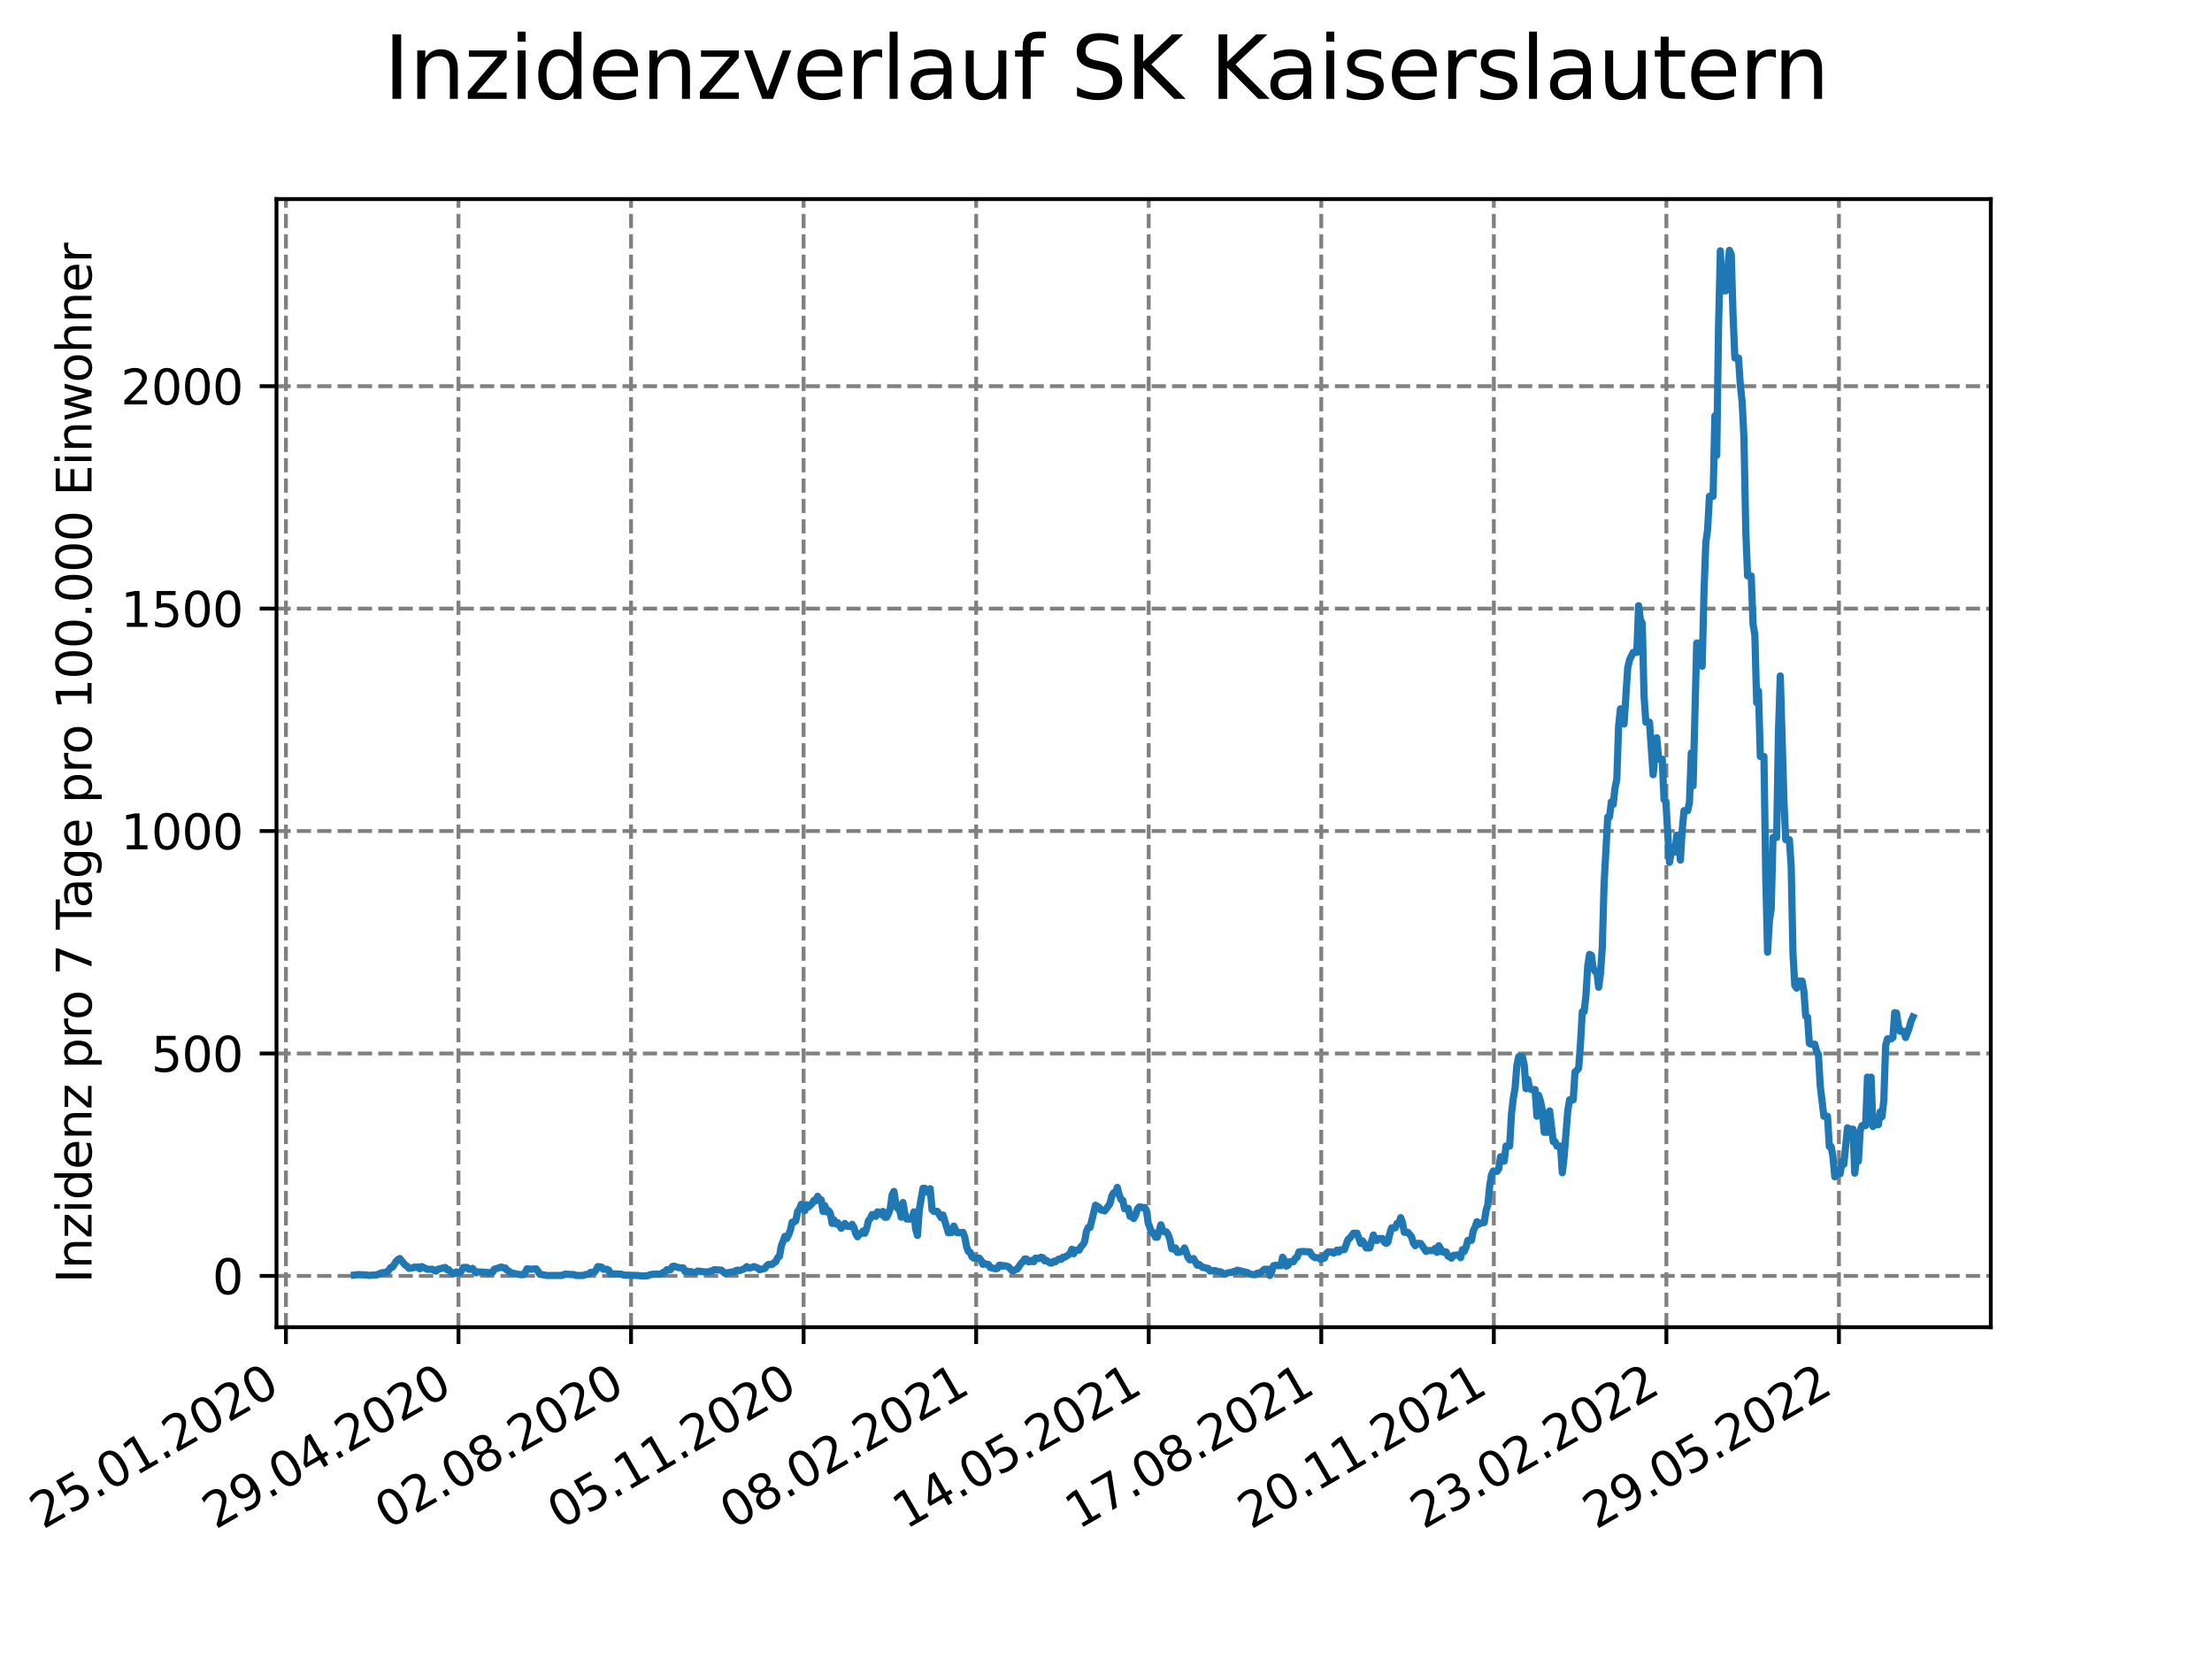 <?xml version="1.0" encoding="utf-8" standalone="no"?>
<!DOCTYPE svg PUBLIC "-//W3C//DTD SVG 1.1//EN"
  "http://www.w3.org/Graphics/SVG/1.1/DTD/svg11.dtd">
<svg xmlns:xlink="http://www.w3.org/1999/xlink" width="460.8pt" height="345.6pt" viewBox="0 0 460.8 345.6" xmlns="http://www.w3.org/2000/svg" version="1.1">
 <defs>
  <style type="text/css">*{stroke-linejoin: round; stroke-linecap: butt}</style>
 </defs>
 <g id="figure_1">
  <g id="patch_1">
   <path d="M 0 345.6 
L 460.8 345.6 
L 460.8 0 
L 0 0 
z
" style="fill: #ffffff"/>
  </g>
  <g id="axes_1">
   <g id="patch_2">
    <path d="M 57.6 276.48 
L 414.72 276.48 
L 414.72 41.472 
L 57.6 41.472 
z
" style="fill: #ffffff"/>
   </g>
   <g id="matplotlib.axis_1">
    <g id="xtick_1">
     <g id="line2d_1">
      <path d="M 59.564 276.48 
L 59.564 41.472 
" clip-path="url(#p1dfc8d1452)" style="fill: none; stroke-dasharray: 2.96,1.28; stroke-dashoffset: 0; stroke: #808080; stroke-width: 0.8"/>
     </g>
     <g id="line2d_2">
      <defs>
       <path id="m12c9cc2a2c" d="M 0 0 
L 0 3.5 
" style="stroke: #000000; stroke-width: 0.8"/>
      </defs>
      <g>
       <use xlink:href="#m12c9cc2a2c" x="59.564" y="276.48" style="stroke: #000000; stroke-width: 0.8"/>
      </g>
     </g>
     <g id="text_1">
      <!-- 25.01.2020 -->
      <g transform="translate(8.939 318.689)rotate(-30)scale(0.1 -0.1)">
       <defs>
        <path id="DejaVuSans-32" d="M 1228 531 
L 3431 531 
L 3431 0 
L 469 0 
L 469 531 
Q 828 903 1448 1529 
Q 2069 2156 2228 2338 
Q 2531 2678 2651 2914 
Q 2772 3150 2772 3378 
Q 2772 3750 2511 3984 
Q 2250 4219 1831 4219 
Q 1534 4219 1204 4116 
Q 875 4013 500 3803 
L 500 4441 
Q 881 4594 1212 4672 
Q 1544 4750 1819 4750 
Q 2544 4750 2975 4387 
Q 3406 4025 3406 3419 
Q 3406 3131 3298 2873 
Q 3191 2616 2906 2266 
Q 2828 2175 2409 1742 
Q 1991 1309 1228 531 
z
" transform="scale(0.016)"/>
        <path id="DejaVuSans-35" d="M 691 4666 
L 3169 4666 
L 3169 4134 
L 1269 4134 
L 1269 2991 
Q 1406 3038 1543 3061 
Q 1681 3084 1819 3084 
Q 2600 3084 3056 2656 
Q 3513 2228 3513 1497 
Q 3513 744 3044 326 
Q 2575 -91 1722 -91 
Q 1428 -91 1123 -41 
Q 819 9 494 109 
L 494 744 
Q 775 591 1075 516 
Q 1375 441 1709 441 
Q 2250 441 2565 725 
Q 2881 1009 2881 1497 
Q 2881 1984 2565 2268 
Q 2250 2553 1709 2553 
Q 1456 2553 1204 2497 
Q 953 2441 691 2322 
L 691 4666 
z
" transform="scale(0.016)"/>
        <path id="DejaVuSans-2e" d="M 684 794 
L 1344 794 
L 1344 0 
L 684 0 
L 684 794 
z
" transform="scale(0.016)"/>
        <path id="DejaVuSans-30" d="M 2034 4250 
Q 1547 4250 1301 3770 
Q 1056 3291 1056 2328 
Q 1056 1369 1301 889 
Q 1547 409 2034 409 
Q 2525 409 2770 889 
Q 3016 1369 3016 2328 
Q 3016 3291 2770 3770 
Q 2525 4250 2034 4250 
z
M 2034 4750 
Q 2819 4750 3233 4129 
Q 3647 3509 3647 2328 
Q 3647 1150 3233 529 
Q 2819 -91 2034 -91 
Q 1250 -91 836 529 
Q 422 1150 422 2328 
Q 422 3509 836 4129 
Q 1250 4750 2034 4750 
z
" transform="scale(0.016)"/>
        <path id="DejaVuSans-31" d="M 794 531 
L 1825 531 
L 1825 4091 
L 703 3866 
L 703 4441 
L 1819 4666 
L 2450 4666 
L 2450 531 
L 3481 531 
L 3481 0 
L 794 0 
L 794 531 
z
" transform="scale(0.016)"/>
       </defs>
       <use xlink:href="#DejaVuSans-32"/>
       <use xlink:href="#DejaVuSans-35" x="63.623"/>
       <use xlink:href="#DejaVuSans-2e" x="127.246"/>
       <use xlink:href="#DejaVuSans-30" x="159.033"/>
       <use xlink:href="#DejaVuSans-31" x="222.656"/>
       <use xlink:href="#DejaVuSans-2e" x="286.279"/>
       <use xlink:href="#DejaVuSans-32" x="318.066"/>
       <use xlink:href="#DejaVuSans-30" x="381.689"/>
       <use xlink:href="#DejaVuSans-32" x="445.312"/>
       <use xlink:href="#DejaVuSans-30" x="508.936"/>
      </g>
     </g>
    </g>
    <g id="xtick_2">
     <g id="line2d_3">
      <path d="M 95.511 276.48 
L 95.511 41.472 
" clip-path="url(#p1dfc8d1452)" style="fill: none; stroke-dasharray: 2.96,1.28; stroke-dashoffset: 0; stroke: #808080; stroke-width: 0.8"/>
     </g>
     <g id="line2d_4">
      <g>
       <use xlink:href="#m12c9cc2a2c" x="95.511" y="276.48" style="stroke: #000000; stroke-width: 0.8"/>
      </g>
     </g>
     <g id="text_2">
      <!-- 29.04.2020 -->
      <g transform="translate(44.886 318.689)rotate(-30)scale(0.1 -0.1)">
       <defs>
        <path id="DejaVuSans-39" d="M 703 97 
L 703 672 
Q 941 559 1184 500 
Q 1428 441 1663 441 
Q 2288 441 2617 861 
Q 2947 1281 2994 2138 
Q 2813 1869 2534 1725 
Q 2256 1581 1919 1581 
Q 1219 1581 811 2004 
Q 403 2428 403 3163 
Q 403 3881 828 4315 
Q 1253 4750 1959 4750 
Q 2769 4750 3195 4129 
Q 3622 3509 3622 2328 
Q 3622 1225 3098 567 
Q 2575 -91 1691 -91 
Q 1453 -91 1209 -44 
Q 966 3 703 97 
z
M 1959 2075 
Q 2384 2075 2632 2365 
Q 2881 2656 2881 3163 
Q 2881 3666 2632 3958 
Q 2384 4250 1959 4250 
Q 1534 4250 1286 3958 
Q 1038 3666 1038 3163 
Q 1038 2656 1286 2365 
Q 1534 2075 1959 2075 
z
" transform="scale(0.016)"/>
        <path id="DejaVuSans-34" d="M 2419 4116 
L 825 1625 
L 2419 1625 
L 2419 4116 
z
M 2253 4666 
L 3047 4666 
L 3047 1625 
L 3713 1625 
L 3713 1100 
L 3047 1100 
L 3047 0 
L 2419 0 
L 2419 1100 
L 313 1100 
L 313 1709 
L 2253 4666 
z
" transform="scale(0.016)"/>
       </defs>
       <use xlink:href="#DejaVuSans-32"/>
       <use xlink:href="#DejaVuSans-39" x="63.623"/>
       <use xlink:href="#DejaVuSans-2e" x="127.246"/>
       <use xlink:href="#DejaVuSans-30" x="159.033"/>
       <use xlink:href="#DejaVuSans-34" x="222.656"/>
       <use xlink:href="#DejaVuSans-2e" x="286.279"/>
       <use xlink:href="#DejaVuSans-32" x="318.066"/>
       <use xlink:href="#DejaVuSans-30" x="381.689"/>
       <use xlink:href="#DejaVuSans-32" x="445.312"/>
       <use xlink:href="#DejaVuSans-30" x="508.936"/>
      </g>
     </g>
    </g>
    <g id="xtick_3">
     <g id="line2d_5">
      <path d="M 131.458 276.48 
L 131.458 41.472 
" clip-path="url(#p1dfc8d1452)" style="fill: none; stroke-dasharray: 2.96,1.28; stroke-dashoffset: 0; stroke: #808080; stroke-width: 0.8"/>
     </g>
     <g id="line2d_6">
      <g>
       <use xlink:href="#m12c9cc2a2c" x="131.458" y="276.48" style="stroke: #000000; stroke-width: 0.8"/>
      </g>
     </g>
     <g id="text_3">
      <!-- 02.08.2020 -->
      <g transform="translate(80.832 318.689)rotate(-30)scale(0.1 -0.1)">
       <defs>
        <path id="DejaVuSans-38" d="M 2034 2216 
Q 1584 2216 1326 1975 
Q 1069 1734 1069 1313 
Q 1069 891 1326 650 
Q 1584 409 2034 409 
Q 2484 409 2743 651 
Q 3003 894 3003 1313 
Q 3003 1734 2745 1975 
Q 2488 2216 2034 2216 
z
M 1403 2484 
Q 997 2584 770 2862 
Q 544 3141 544 3541 
Q 544 4100 942 4425 
Q 1341 4750 2034 4750 
Q 2731 4750 3128 4425 
Q 3525 4100 3525 3541 
Q 3525 3141 3298 2862 
Q 3072 2584 2669 2484 
Q 3125 2378 3379 2068 
Q 3634 1759 3634 1313 
Q 3634 634 3220 271 
Q 2806 -91 2034 -91 
Q 1263 -91 848 271 
Q 434 634 434 1313 
Q 434 1759 690 2068 
Q 947 2378 1403 2484 
z
M 1172 3481 
Q 1172 3119 1398 2916 
Q 1625 2713 2034 2713 
Q 2441 2713 2670 2916 
Q 2900 3119 2900 3481 
Q 2900 3844 2670 4047 
Q 2441 4250 2034 4250 
Q 1625 4250 1398 4047 
Q 1172 3844 1172 3481 
z
" transform="scale(0.016)"/>
       </defs>
       <use xlink:href="#DejaVuSans-30"/>
       <use xlink:href="#DejaVuSans-32" x="63.623"/>
       <use xlink:href="#DejaVuSans-2e" x="127.246"/>
       <use xlink:href="#DejaVuSans-30" x="159.033"/>
       <use xlink:href="#DejaVuSans-38" x="222.656"/>
       <use xlink:href="#DejaVuSans-2e" x="286.279"/>
       <use xlink:href="#DejaVuSans-32" x="318.066"/>
       <use xlink:href="#DejaVuSans-30" x="381.689"/>
       <use xlink:href="#DejaVuSans-32" x="445.312"/>
       <use xlink:href="#DejaVuSans-30" x="508.936"/>
      </g>
     </g>
    </g>
    <g id="xtick_4">
     <g id="line2d_7">
      <path d="M 167.404 276.48 
L 167.404 41.472 
" clip-path="url(#p1dfc8d1452)" style="fill: none; stroke-dasharray: 2.96,1.28; stroke-dashoffset: 0; stroke: #808080; stroke-width: 0.8"/>
     </g>
     <g id="line2d_8">
      <g>
       <use xlink:href="#m12c9cc2a2c" x="167.404" y="276.48" style="stroke: #000000; stroke-width: 0.8"/>
      </g>
     </g>
     <g id="text_4">
      <!-- 05.11.2020 -->
      <g transform="translate(116.779 318.689)rotate(-30)scale(0.1 -0.1)">
       <use xlink:href="#DejaVuSans-30"/>
       <use xlink:href="#DejaVuSans-35" x="63.623"/>
       <use xlink:href="#DejaVuSans-2e" x="127.246"/>
       <use xlink:href="#DejaVuSans-31" x="159.033"/>
       <use xlink:href="#DejaVuSans-31" x="222.656"/>
       <use xlink:href="#DejaVuSans-2e" x="286.279"/>
       <use xlink:href="#DejaVuSans-32" x="318.066"/>
       <use xlink:href="#DejaVuSans-30" x="381.689"/>
       <use xlink:href="#DejaVuSans-32" x="445.312"/>
       <use xlink:href="#DejaVuSans-30" x="508.936"/>
      </g>
     </g>
    </g>
    <g id="xtick_5">
     <g id="line2d_9">
      <path d="M 203.351 276.48 
L 203.351 41.472 
" clip-path="url(#p1dfc8d1452)" style="fill: none; stroke-dasharray: 2.96,1.28; stroke-dashoffset: 0; stroke: #808080; stroke-width: 0.8"/>
     </g>
     <g id="line2d_10">
      <g>
       <use xlink:href="#m12c9cc2a2c" x="203.351" y="276.48" style="stroke: #000000; stroke-width: 0.8"/>
      </g>
     </g>
     <g id="text_5">
      <!-- 08.02.2021 -->
      <g transform="translate(152.726 318.689)rotate(-30)scale(0.1 -0.1)">
       <use xlink:href="#DejaVuSans-30"/>
       <use xlink:href="#DejaVuSans-38" x="63.623"/>
       <use xlink:href="#DejaVuSans-2e" x="127.246"/>
       <use xlink:href="#DejaVuSans-30" x="159.033"/>
       <use xlink:href="#DejaVuSans-32" x="222.656"/>
       <use xlink:href="#DejaVuSans-2e" x="286.279"/>
       <use xlink:href="#DejaVuSans-32" x="318.066"/>
       <use xlink:href="#DejaVuSans-30" x="381.689"/>
       <use xlink:href="#DejaVuSans-32" x="445.312"/>
       <use xlink:href="#DejaVuSans-31" x="508.936"/>
      </g>
     </g>
    </g>
    <g id="xtick_6">
     <g id="line2d_11">
      <path d="M 239.297 276.48 
L 239.297 41.472 
" clip-path="url(#p1dfc8d1452)" style="fill: none; stroke-dasharray: 2.96,1.28; stroke-dashoffset: 0; stroke: #808080; stroke-width: 0.8"/>
     </g>
     <g id="line2d_12">
      <g>
       <use xlink:href="#m12c9cc2a2c" x="239.297" y="276.48" style="stroke: #000000; stroke-width: 0.8"/>
      </g>
     </g>
     <g id="text_6">
      <!-- 14.05.2021 -->
      <g transform="translate(188.672 318.689)rotate(-30)scale(0.1 -0.1)">
       <use xlink:href="#DejaVuSans-31"/>
       <use xlink:href="#DejaVuSans-34" x="63.623"/>
       <use xlink:href="#DejaVuSans-2e" x="127.246"/>
       <use xlink:href="#DejaVuSans-30" x="159.033"/>
       <use xlink:href="#DejaVuSans-35" x="222.656"/>
       <use xlink:href="#DejaVuSans-2e" x="286.279"/>
       <use xlink:href="#DejaVuSans-32" x="318.066"/>
       <use xlink:href="#DejaVuSans-30" x="381.689"/>
       <use xlink:href="#DejaVuSans-32" x="445.312"/>
       <use xlink:href="#DejaVuSans-31" x="508.936"/>
      </g>
     </g>
    </g>
    <g id="xtick_7">
     <g id="line2d_13">
      <path d="M 275.244 276.48 
L 275.244 41.472 
" clip-path="url(#p1dfc8d1452)" style="fill: none; stroke-dasharray: 2.96,1.28; stroke-dashoffset: 0; stroke: #808080; stroke-width: 0.8"/>
     </g>
     <g id="line2d_14">
      <g>
       <use xlink:href="#m12c9cc2a2c" x="275.244" y="276.48" style="stroke: #000000; stroke-width: 0.8"/>
      </g>
     </g>
     <g id="text_7">
      <!-- 17.08.2021 -->
      <g transform="translate(224.619 318.689)rotate(-30)scale(0.1 -0.1)">
       <defs>
        <path id="DejaVuSans-37" d="M 525 4666 
L 3525 4666 
L 3525 4397 
L 1831 0 
L 1172 0 
L 2766 4134 
L 525 4134 
L 525 4666 
z
" transform="scale(0.016)"/>
       </defs>
       <use xlink:href="#DejaVuSans-31"/>
       <use xlink:href="#DejaVuSans-37" x="63.623"/>
       <use xlink:href="#DejaVuSans-2e" x="127.246"/>
       <use xlink:href="#DejaVuSans-30" x="159.033"/>
       <use xlink:href="#DejaVuSans-38" x="222.656"/>
       <use xlink:href="#DejaVuSans-2e" x="286.279"/>
       <use xlink:href="#DejaVuSans-32" x="318.066"/>
       <use xlink:href="#DejaVuSans-30" x="381.689"/>
       <use xlink:href="#DejaVuSans-32" x="445.312"/>
       <use xlink:href="#DejaVuSans-31" x="508.936"/>
      </g>
     </g>
    </g>
    <g id="xtick_8">
     <g id="line2d_15">
      <path d="M 311.191 276.48 
L 311.191 41.472 
" clip-path="url(#p1dfc8d1452)" style="fill: none; stroke-dasharray: 2.96,1.28; stroke-dashoffset: 0; stroke: #808080; stroke-width: 0.8"/>
     </g>
     <g id="line2d_16">
      <g>
       <use xlink:href="#m12c9cc2a2c" x="311.191" y="276.48" style="stroke: #000000; stroke-width: 0.8"/>
      </g>
     </g>
     <g id="text_8">
      <!-- 20.11.2021 -->
      <g transform="translate(260.565 318.689)rotate(-30)scale(0.1 -0.1)">
       <use xlink:href="#DejaVuSans-32"/>
       <use xlink:href="#DejaVuSans-30" x="63.623"/>
       <use xlink:href="#DejaVuSans-2e" x="127.246"/>
       <use xlink:href="#DejaVuSans-31" x="159.033"/>
       <use xlink:href="#DejaVuSans-31" x="222.656"/>
       <use xlink:href="#DejaVuSans-2e" x="286.279"/>
       <use xlink:href="#DejaVuSans-32" x="318.066"/>
       <use xlink:href="#DejaVuSans-30" x="381.689"/>
       <use xlink:href="#DejaVuSans-32" x="445.312"/>
       <use xlink:href="#DejaVuSans-31" x="508.936"/>
      </g>
     </g>
    </g>
    <g id="xtick_9">
     <g id="line2d_17">
      <path d="M 347.137 276.48 
L 347.137 41.472 
" clip-path="url(#p1dfc8d1452)" style="fill: none; stroke-dasharray: 2.96,1.28; stroke-dashoffset: 0; stroke: #808080; stroke-width: 0.8"/>
     </g>
     <g id="line2d_18">
      <g>
       <use xlink:href="#m12c9cc2a2c" x="347.137" y="276.48" style="stroke: #000000; stroke-width: 0.8"/>
      </g>
     </g>
     <g id="text_9">
      <!-- 23.02.2022 -->
      <g transform="translate(296.512 318.689)rotate(-30)scale(0.1 -0.1)">
       <defs>
        <path id="DejaVuSans-33" d="M 2597 2516 
Q 3050 2419 3304 2112 
Q 3559 1806 3559 1356 
Q 3559 666 3084 287 
Q 2609 -91 1734 -91 
Q 1441 -91 1130 -33 
Q 819 25 488 141 
L 488 750 
Q 750 597 1062 519 
Q 1375 441 1716 441 
Q 2309 441 2620 675 
Q 2931 909 2931 1356 
Q 2931 1769 2642 2001 
Q 2353 2234 1838 2234 
L 1294 2234 
L 1294 2753 
L 1863 2753 
Q 2328 2753 2575 2939 
Q 2822 3125 2822 3475 
Q 2822 3834 2567 4026 
Q 2313 4219 1838 4219 
Q 1578 4219 1281 4162 
Q 984 4106 628 3988 
L 628 4550 
Q 988 4650 1302 4700 
Q 1616 4750 1894 4750 
Q 2613 4750 3031 4423 
Q 3450 4097 3450 3541 
Q 3450 3153 3228 2886 
Q 3006 2619 2597 2516 
z
" transform="scale(0.016)"/>
       </defs>
       <use xlink:href="#DejaVuSans-32"/>
       <use xlink:href="#DejaVuSans-33" x="63.623"/>
       <use xlink:href="#DejaVuSans-2e" x="127.246"/>
       <use xlink:href="#DejaVuSans-30" x="159.033"/>
       <use xlink:href="#DejaVuSans-32" x="222.656"/>
       <use xlink:href="#DejaVuSans-2e" x="286.279"/>
       <use xlink:href="#DejaVuSans-32" x="318.066"/>
       <use xlink:href="#DejaVuSans-30" x="381.689"/>
       <use xlink:href="#DejaVuSans-32" x="445.312"/>
       <use xlink:href="#DejaVuSans-32" x="508.936"/>
      </g>
     </g>
    </g>
    <g id="xtick_10">
     <g id="line2d_19">
      <path d="M 383.084 276.48 
L 383.084 41.472 
" clip-path="url(#p1dfc8d1452)" style="fill: none; stroke-dasharray: 2.96,1.28; stroke-dashoffset: 0; stroke: #808080; stroke-width: 0.8"/>
     </g>
     <g id="line2d_20">
      <g>
       <use xlink:href="#m12c9cc2a2c" x="383.084" y="276.48" style="stroke: #000000; stroke-width: 0.8"/>
      </g>
     </g>
     <g id="text_10">
      <!-- 29.05.2022 -->
      <g transform="translate(332.459 318.689)rotate(-30)scale(0.1 -0.1)">
       <use xlink:href="#DejaVuSans-32"/>
       <use xlink:href="#DejaVuSans-39" x="63.623"/>
       <use xlink:href="#DejaVuSans-2e" x="127.246"/>
       <use xlink:href="#DejaVuSans-30" x="159.033"/>
       <use xlink:href="#DejaVuSans-35" x="222.656"/>
       <use xlink:href="#DejaVuSans-2e" x="286.279"/>
       <use xlink:href="#DejaVuSans-32" x="318.066"/>
       <use xlink:href="#DejaVuSans-30" x="381.689"/>
       <use xlink:href="#DejaVuSans-32" x="445.312"/>
       <use xlink:href="#DejaVuSans-32" x="508.936"/>
      </g>
     </g>
    </g>
   </g>
   <g id="matplotlib.axis_2">
    <g id="ytick_1">
     <g id="line2d_21">
      <path d="M 57.6 265.798 
L 414.72 265.798 
" clip-path="url(#p1dfc8d1452)" style="fill: none; stroke-dasharray: 2.96,1.28; stroke-dashoffset: 0; stroke: #808080; stroke-width: 0.8"/>
     </g>
     <g id="line2d_22">
      <defs>
       <path id="mf599c39567" d="M 0 0 
L -3.5 0 
" style="stroke: #000000; stroke-width: 0.8"/>
      </defs>
      <g>
       <use xlink:href="#mf599c39567" x="57.6" y="265.798" style="stroke: #000000; stroke-width: 0.8"/>
      </g>
     </g>
     <g id="text_11">
      <!-- 0 -->
      <g transform="translate(44.237 269.597)scale(0.1 -0.1)">
       <use xlink:href="#DejaVuSans-30"/>
      </g>
     </g>
    </g>
    <g id="ytick_2">
     <g id="line2d_23">
      <path d="M 57.6 219.46 
L 414.72 219.46 
" clip-path="url(#p1dfc8d1452)" style="fill: none; stroke-dasharray: 2.96,1.28; stroke-dashoffset: 0; stroke: #808080; stroke-width: 0.8"/>
     </g>
     <g id="line2d_24">
      <g>
       <use xlink:href="#mf599c39567" x="57.6" y="219.46" style="stroke: #000000; stroke-width: 0.8"/>
      </g>
     </g>
     <g id="text_12">
      <!-- 500 -->
      <g transform="translate(31.512 223.26)scale(0.1 -0.1)">
       <use xlink:href="#DejaVuSans-35"/>
       <use xlink:href="#DejaVuSans-30" x="63.623"/>
       <use xlink:href="#DejaVuSans-30" x="127.246"/>
      </g>
     </g>
    </g>
    <g id="ytick_3">
     <g id="line2d_25">
      <path d="M 57.6 173.123 
L 414.72 173.123 
" clip-path="url(#p1dfc8d1452)" style="fill: none; stroke-dasharray: 2.96,1.28; stroke-dashoffset: 0; stroke: #808080; stroke-width: 0.8"/>
     </g>
     <g id="line2d_26">
      <g>
       <use xlink:href="#mf599c39567" x="57.6" y="173.123" style="stroke: #000000; stroke-width: 0.8"/>
      </g>
     </g>
     <g id="text_13">
      <!-- 1000 -->
      <g transform="translate(25.15 176.922)scale(0.1 -0.1)">
       <use xlink:href="#DejaVuSans-31"/>
       <use xlink:href="#DejaVuSans-30" x="63.623"/>
       <use xlink:href="#DejaVuSans-30" x="127.246"/>
       <use xlink:href="#DejaVuSans-30" x="190.869"/>
      </g>
     </g>
    </g>
    <g id="ytick_4">
     <g id="line2d_27">
      <path d="M 57.6 126.786 
L 414.72 126.786 
" clip-path="url(#p1dfc8d1452)" style="fill: none; stroke-dasharray: 2.96,1.28; stroke-dashoffset: 0; stroke: #808080; stroke-width: 0.8"/>
     </g>
     <g id="line2d_28">
      <g>
       <use xlink:href="#mf599c39567" x="57.6" y="126.786" style="stroke: #000000; stroke-width: 0.8"/>
      </g>
     </g>
     <g id="text_14">
      <!-- 1500 -->
      <g transform="translate(25.15 130.585)scale(0.1 -0.1)">
       <use xlink:href="#DejaVuSans-31"/>
       <use xlink:href="#DejaVuSans-35" x="63.623"/>
       <use xlink:href="#DejaVuSans-30" x="127.246"/>
       <use xlink:href="#DejaVuSans-30" x="190.869"/>
      </g>
     </g>
    </g>
    <g id="ytick_5">
     <g id="line2d_29">
      <path d="M 57.6 80.449 
L 414.72 80.449 
" clip-path="url(#p1dfc8d1452)" style="fill: none; stroke-dasharray: 2.96,1.28; stroke-dashoffset: 0; stroke: #808080; stroke-width: 0.8"/>
     </g>
     <g id="line2d_30">
      <g>
       <use xlink:href="#mf599c39567" x="57.6" y="80.449" style="stroke: #000000; stroke-width: 0.8"/>
      </g>
     </g>
     <g id="text_15">
      <!-- 2000 -->
      <g transform="translate(25.15 84.248)scale(0.1 -0.1)">
       <use xlink:href="#DejaVuSans-32"/>
       <use xlink:href="#DejaVuSans-30" x="63.623"/>
       <use xlink:href="#DejaVuSans-30" x="127.246"/>
       <use xlink:href="#DejaVuSans-30" x="190.869"/>
      </g>
     </g>
    </g>
    <g id="text_16">
     <!-- Inzidenz pro 7 Tage pro 100.000 Einwohner -->
     <g transform="translate(19.07 267.301)rotate(-90)scale(0.1 -0.1)">
      <defs>
       <path id="DejaVuSans-49" d="M 628 4666 
L 1259 4666 
L 1259 0 
L 628 0 
L 628 4666 
z
" transform="scale(0.016)"/>
       <path id="DejaVuSans-6e" d="M 3513 2113 
L 3513 0 
L 2938 0 
L 2938 2094 
Q 2938 2591 2744 2837 
Q 2550 3084 2163 3084 
Q 1697 3084 1428 2787 
Q 1159 2491 1159 1978 
L 1159 0 
L 581 0 
L 581 3500 
L 1159 3500 
L 1159 2956 
Q 1366 3272 1645 3428 
Q 1925 3584 2291 3584 
Q 2894 3584 3203 3211 
Q 3513 2838 3513 2113 
z
" transform="scale(0.016)"/>
       <path id="DejaVuSans-7a" d="M 353 3500 
L 3084 3500 
L 3084 2975 
L 922 459 
L 3084 459 
L 3084 0 
L 275 0 
L 275 525 
L 2438 3041 
L 353 3041 
L 353 3500 
z
" transform="scale(0.016)"/>
       <path id="DejaVuSans-69" d="M 603 3500 
L 1178 3500 
L 1178 0 
L 603 0 
L 603 3500 
z
M 603 4863 
L 1178 4863 
L 1178 4134 
L 603 4134 
L 603 4863 
z
" transform="scale(0.016)"/>
       <path id="DejaVuSans-64" d="M 2906 2969 
L 2906 4863 
L 3481 4863 
L 3481 0 
L 2906 0 
L 2906 525 
Q 2725 213 2448 61 
Q 2172 -91 1784 -91 
Q 1150 -91 751 415 
Q 353 922 353 1747 
Q 353 2572 751 3078 
Q 1150 3584 1784 3584 
Q 2172 3584 2448 3432 
Q 2725 3281 2906 2969 
z
M 947 1747 
Q 947 1113 1208 752 
Q 1469 391 1925 391 
Q 2381 391 2643 752 
Q 2906 1113 2906 1747 
Q 2906 2381 2643 2742 
Q 2381 3103 1925 3103 
Q 1469 3103 1208 2742 
Q 947 2381 947 1747 
z
" transform="scale(0.016)"/>
       <path id="DejaVuSans-65" d="M 3597 1894 
L 3597 1613 
L 953 1613 
Q 991 1019 1311 708 
Q 1631 397 2203 397 
Q 2534 397 2845 478 
Q 3156 559 3463 722 
L 3463 178 
Q 3153 47 2828 -22 
Q 2503 -91 2169 -91 
Q 1331 -91 842 396 
Q 353 884 353 1716 
Q 353 2575 817 3079 
Q 1281 3584 2069 3584 
Q 2775 3584 3186 3129 
Q 3597 2675 3597 1894 
z
M 3022 2063 
Q 3016 2534 2758 2815 
Q 2500 3097 2075 3097 
Q 1594 3097 1305 2825 
Q 1016 2553 972 2059 
L 3022 2063 
z
" transform="scale(0.016)"/>
       <path id="DejaVuSans-20" transform="scale(0.016)"/>
       <path id="DejaVuSans-70" d="M 1159 525 
L 1159 -1331 
L 581 -1331 
L 581 3500 
L 1159 3500 
L 1159 2969 
Q 1341 3281 1617 3432 
Q 1894 3584 2278 3584 
Q 2916 3584 3314 3078 
Q 3713 2572 3713 1747 
Q 3713 922 3314 415 
Q 2916 -91 2278 -91 
Q 1894 -91 1617 61 
Q 1341 213 1159 525 
z
M 3116 1747 
Q 3116 2381 2855 2742 
Q 2594 3103 2138 3103 
Q 1681 3103 1420 2742 
Q 1159 2381 1159 1747 
Q 1159 1113 1420 752 
Q 1681 391 2138 391 
Q 2594 391 2855 752 
Q 3116 1113 3116 1747 
z
" transform="scale(0.016)"/>
       <path id="DejaVuSans-72" d="M 2631 2963 
Q 2534 3019 2420 3045 
Q 2306 3072 2169 3072 
Q 1681 3072 1420 2755 
Q 1159 2438 1159 1844 
L 1159 0 
L 581 0 
L 581 3500 
L 1159 3500 
L 1159 2956 
Q 1341 3275 1631 3429 
Q 1922 3584 2338 3584 
Q 2397 3584 2469 3576 
Q 2541 3569 2628 3553 
L 2631 2963 
z
" transform="scale(0.016)"/>
       <path id="DejaVuSans-6f" d="M 1959 3097 
Q 1497 3097 1228 2736 
Q 959 2375 959 1747 
Q 959 1119 1226 758 
Q 1494 397 1959 397 
Q 2419 397 2687 759 
Q 2956 1122 2956 1747 
Q 2956 2369 2687 2733 
Q 2419 3097 1959 3097 
z
M 1959 3584 
Q 2709 3584 3137 3096 
Q 3566 2609 3566 1747 
Q 3566 888 3137 398 
Q 2709 -91 1959 -91 
Q 1206 -91 779 398 
Q 353 888 353 1747 
Q 353 2609 779 3096 
Q 1206 3584 1959 3584 
z
" transform="scale(0.016)"/>
       <path id="DejaVuSans-54" d="M -19 4666 
L 3928 4666 
L 3928 4134 
L 2272 4134 
L 2272 0 
L 1638 0 
L 1638 4134 
L -19 4134 
L -19 4666 
z
" transform="scale(0.016)"/>
       <path id="DejaVuSans-61" d="M 2194 1759 
Q 1497 1759 1228 1600 
Q 959 1441 959 1056 
Q 959 750 1161 570 
Q 1363 391 1709 391 
Q 2188 391 2477 730 
Q 2766 1069 2766 1631 
L 2766 1759 
L 2194 1759 
z
M 3341 1997 
L 3341 0 
L 2766 0 
L 2766 531 
Q 2569 213 2275 61 
Q 1981 -91 1556 -91 
Q 1019 -91 701 211 
Q 384 513 384 1019 
Q 384 1609 779 1909 
Q 1175 2209 1959 2209 
L 2766 2209 
L 2766 2266 
Q 2766 2663 2505 2880 
Q 2244 3097 1772 3097 
Q 1472 3097 1187 3025 
Q 903 2953 641 2809 
L 641 3341 
Q 956 3463 1253 3523 
Q 1550 3584 1831 3584 
Q 2591 3584 2966 3190 
Q 3341 2797 3341 1997 
z
" transform="scale(0.016)"/>
       <path id="DejaVuSans-67" d="M 2906 1791 
Q 2906 2416 2648 2759 
Q 2391 3103 1925 3103 
Q 1463 3103 1205 2759 
Q 947 2416 947 1791 
Q 947 1169 1205 825 
Q 1463 481 1925 481 
Q 2391 481 2648 825 
Q 2906 1169 2906 1791 
z
M 3481 434 
Q 3481 -459 3084 -895 
Q 2688 -1331 1869 -1331 
Q 1566 -1331 1297 -1286 
Q 1028 -1241 775 -1147 
L 775 -588 
Q 1028 -725 1275 -790 
Q 1522 -856 1778 -856 
Q 2344 -856 2625 -561 
Q 2906 -266 2906 331 
L 2906 616 
Q 2728 306 2450 153 
Q 2172 0 1784 0 
Q 1141 0 747 490 
Q 353 981 353 1791 
Q 353 2603 747 3093 
Q 1141 3584 1784 3584 
Q 2172 3584 2450 3431 
Q 2728 3278 2906 2969 
L 2906 3500 
L 3481 3500 
L 3481 434 
z
" transform="scale(0.016)"/>
       <path id="DejaVuSans-45" d="M 628 4666 
L 3578 4666 
L 3578 4134 
L 1259 4134 
L 1259 2753 
L 3481 2753 
L 3481 2222 
L 1259 2222 
L 1259 531 
L 3634 531 
L 3634 0 
L 628 0 
L 628 4666 
z
" transform="scale(0.016)"/>
       <path id="DejaVuSans-77" d="M 269 3500 
L 844 3500 
L 1563 769 
L 2278 3500 
L 2956 3500 
L 3675 769 
L 4391 3500 
L 4966 3500 
L 4050 0 
L 3372 0 
L 2619 2869 
L 1863 0 
L 1184 0 
L 269 3500 
z
" transform="scale(0.016)"/>
       <path id="DejaVuSans-68" d="M 3513 2113 
L 3513 0 
L 2938 0 
L 2938 2094 
Q 2938 2591 2744 2837 
Q 2550 3084 2163 3084 
Q 1697 3084 1428 2787 
Q 1159 2491 1159 1978 
L 1159 0 
L 581 0 
L 581 4863 
L 1159 4863 
L 1159 2956 
Q 1366 3272 1645 3428 
Q 1925 3584 2291 3584 
Q 2894 3584 3203 3211 
Q 3513 2838 3513 2113 
z
" transform="scale(0.016)"/>
      </defs>
      <use xlink:href="#DejaVuSans-49"/>
      <use xlink:href="#DejaVuSans-6e" x="29.492"/>
      <use xlink:href="#DejaVuSans-7a" x="92.871"/>
      <use xlink:href="#DejaVuSans-69" x="145.361"/>
      <use xlink:href="#DejaVuSans-64" x="173.145"/>
      <use xlink:href="#DejaVuSans-65" x="236.621"/>
      <use xlink:href="#DejaVuSans-6e" x="298.145"/>
      <use xlink:href="#DejaVuSans-7a" x="361.523"/>
      <use xlink:href="#DejaVuSans-20" x="414.014"/>
      <use xlink:href="#DejaVuSans-70" x="445.801"/>
      <use xlink:href="#DejaVuSans-72" x="509.277"/>
      <use xlink:href="#DejaVuSans-6f" x="548.141"/>
      <use xlink:href="#DejaVuSans-20" x="609.322"/>
      <use xlink:href="#DejaVuSans-37" x="641.109"/>
      <use xlink:href="#DejaVuSans-20" x="704.732"/>
      <use xlink:href="#DejaVuSans-54" x="736.52"/>
      <use xlink:href="#DejaVuSans-61" x="781.104"/>
      <use xlink:href="#DejaVuSans-67" x="842.383"/>
      <use xlink:href="#DejaVuSans-65" x="905.859"/>
      <use xlink:href="#DejaVuSans-20" x="967.383"/>
      <use xlink:href="#DejaVuSans-70" x="999.17"/>
      <use xlink:href="#DejaVuSans-72" x="1062.646"/>
      <use xlink:href="#DejaVuSans-6f" x="1101.51"/>
      <use xlink:href="#DejaVuSans-20" x="1162.691"/>
      <use xlink:href="#DejaVuSans-31" x="1194.479"/>
      <use xlink:href="#DejaVuSans-30" x="1258.102"/>
      <use xlink:href="#DejaVuSans-30" x="1321.725"/>
      <use xlink:href="#DejaVuSans-2e" x="1385.348"/>
      <use xlink:href="#DejaVuSans-30" x="1417.135"/>
      <use xlink:href="#DejaVuSans-30" x="1480.758"/>
      <use xlink:href="#DejaVuSans-30" x="1544.381"/>
      <use xlink:href="#DejaVuSans-20" x="1608.004"/>
      <use xlink:href="#DejaVuSans-45" x="1639.791"/>
      <use xlink:href="#DejaVuSans-69" x="1702.975"/>
      <use xlink:href="#DejaVuSans-6e" x="1730.758"/>
      <use xlink:href="#DejaVuSans-77" x="1794.137"/>
      <use xlink:href="#DejaVuSans-6f" x="1875.924"/>
      <use xlink:href="#DejaVuSans-68" x="1937.105"/>
      <use xlink:href="#DejaVuSans-6e" x="2000.484"/>
      <use xlink:href="#DejaVuSans-65" x="2063.863"/>
      <use xlink:href="#DejaVuSans-72" x="2125.387"/>
     </g>
    </g>
   </g>
   <g id="line2d_31">
    <path d="M 73.833 265.613 
L 74.589 265.52 
L 76.481 265.613 
L 76.86 265.705 
L 77.617 265.613 
L 78.373 265.613 
L 79.509 265.149 
L 80.265 265.057 
L 80.644 265.057 
L 81.4 264.038 
L 81.779 263.945 
L 82.536 262.74 
L 82.914 262.37 
L 83.292 262.185 
L 84.428 263.574 
L 84.806 263.76 
L 85.184 264.223 
L 85.941 264.13 
L 86.319 263.945 
L 86.698 264.038 
L 87.076 263.945 
L 87.455 264.315 
L 87.833 263.852 
L 88.968 264.408 
L 90.103 264.408 
L 90.482 264.686 
L 90.86 264.779 
L 91.238 264.408 
L 92.752 264.038 
L 93.13 264.501 
L 93.509 264.501 
L 93.887 264.964 
L 94.266 265.242 
L 94.644 265.335 
L 95.022 264.964 
L 95.401 265.149 
L 95.779 265.149 
L 96.157 264.686 
L 96.536 264.038 
L 97.293 264.038 
L 97.671 264.408 
L 98.049 264.408 
L 98.428 264.223 
L 99.185 265.149 
L 99.563 264.964 
L 101.455 265.057 
L 101.833 265.242 
L 102.212 265.057 
L 102.59 265.057 
L 102.968 264.408 
L 104.482 263.945 
L 104.86 264.13 
L 105.239 264.13 
L 105.617 264.593 
L 105.995 264.779 
L 106.374 265.149 
L 108.266 265.52 
L 109.023 265.52 
L 109.401 265.057 
L 109.779 264.315 
L 110.536 264.408 
L 111.671 264.315 
L 112.05 264.779 
L 112.428 265.427 
L 113.942 265.705 
L 116.969 265.705 
L 117.725 265.427 
L 119.617 265.52 
L 119.996 265.705 
L 121.509 265.705 
L 121.888 265.52 
L 122.644 265.427 
L 123.023 265.057 
L 123.78 265.057 
L 124.158 264.593 
L 124.536 263.852 
L 125.293 263.945 
L 125.672 264.408 
L 126.428 264.408 
L 126.807 264.593 
L 127.185 265.335 
L 129.455 265.427 
L 129.834 265.613 
L 132.861 265.705 
L 133.618 265.798 
L 134.753 265.798 
L 135.51 265.52 
L 136.266 265.427 
L 137.78 265.427 
L 138.158 265.057 
L 138.537 264.964 
L 138.915 264.501 
L 139.672 264.501 
L 140.05 263.852 
L 140.429 263.76 
L 141.185 264.038 
L 141.942 264.13 
L 142.32 264.13 
L 142.699 264.871 
L 143.077 264.779 
L 143.456 264.964 
L 143.834 264.871 
L 144.212 265.057 
L 144.969 265.057 
L 145.348 264.779 
L 146.104 264.871 
L 146.861 264.964 
L 147.618 264.964 
L 147.996 264.779 
L 148.375 264.779 
L 148.753 264.501 
L 150.267 264.593 
L 151.023 265.242 
L 152.537 264.964 
L 152.915 264.964 
L 153.294 264.686 
L 153.672 264.593 
L 154.05 264.686 
L 154.807 264.408 
L 155.186 264.223 
L 155.564 263.852 
L 155.942 264.13 
L 156.321 264.13 
L 157.077 263.852 
L 157.834 264.13 
L 158.213 264.501 
L 159.348 264.223 
L 159.726 263.667 
L 160.105 263.389 
L 160.861 263.389 
L 161.24 263.018 
L 161.618 262.833 
L 161.996 261.999 
L 162.375 261.721 
L 162.753 259.59 
L 163.51 257.552 
L 163.888 258.015 
L 164.267 257.274 
L 164.645 256.255 
L 165.024 254.588 
L 165.402 254.588 
L 165.78 254.31 
L 166.159 252.364 
L 166.537 251.901 
L 166.915 250.882 
L 167.294 251.067 
L 167.672 252.179 
L 168.051 250.974 
L 168.429 251.438 
L 169.186 250.696 
L 169.564 250.048 
L 169.943 250.141 
L 170.321 249.214 
L 170.699 249.77 
L 171.078 249.955 
L 171.456 252.364 
L 171.835 251.16 
L 172.213 252.457 
L 172.591 252.179 
L 172.97 252.735 
L 173.348 254.865 
L 173.726 254.124 
L 174.105 254.958 
L 174.483 254.68 
L 175.24 255.885 
L 175.997 254.865 
L 176.375 255.421 
L 177.132 255.514 
L 177.51 255.051 
L 177.889 255.699 
L 178.267 256.996 
L 178.645 257.645 
L 179.024 256.996 
L 179.402 256.996 
L 179.781 256.44 
L 180.159 256.904 
L 180.537 255.885 
L 180.916 254.31 
L 181.294 253.846 
L 181.673 253.013 
L 182.051 253.013 
L 182.429 253.383 
L 182.808 252.457 
L 183.186 252.549 
L 183.564 253.013 
L 183.943 252.364 
L 184.321 253.568 
L 184.7 253.568 
L 185.078 252.827 
L 185.456 251.808 
L 185.835 248.936 
L 186.213 248.195 
L 186.592 250.511 
L 186.97 251.715 
L 187.348 251.715 
L 187.727 253.568 
L 188.105 250.511 
L 188.483 252.735 
L 188.862 253.939 
L 189.997 253.939 
L 190.375 252.457 
L 190.754 256.07 
L 191.132 257.367 
L 191.511 251.993 
L 192.267 247.546 
L 192.646 247.546 
L 193.024 247.824 
L 193.402 248.473 
L 193.781 247.639 
L 194.159 251.993 
L 194.538 252.364 
L 195.294 252.364 
L 196.051 253.661 
L 196.43 253.105 
L 197.565 256.811 
L 198.321 256.718 
L 198.7 255.421 
L 199.078 256.255 
L 199.457 256.811 
L 200.592 256.718 
L 200.97 257.645 
L 201.349 259.683 
L 201.727 260.702 
L 202.105 260.888 
L 202.484 261.814 
L 202.862 262.092 
L 203.997 262.092 
L 204.376 262.555 
L 204.754 263.389 
L 205.132 263.204 
L 205.511 263.389 
L 205.889 263.389 
L 206.268 264.038 
L 207.403 264.315 
L 207.781 264.223 
L 208.159 263.574 
L 208.538 263.574 
L 208.916 263.76 
L 209.295 263.667 
L 210.051 263.852 
L 210.808 264.686 
L 211.187 264.686 
L 211.943 264.315 
L 212.7 263.204 
L 213.078 262.833 
L 213.457 262.277 
L 213.835 262.277 
L 214.214 262.833 
L 214.592 262.833 
L 214.97 262.555 
L 215.349 262.833 
L 215.727 262.092 
L 216.484 262.185 
L 216.862 261.907 
L 217.241 261.999 
L 217.619 262.648 
L 217.998 262.555 
L 218.754 263.111 
L 219.133 263.111 
L 219.511 262.74 
L 219.889 262.833 
L 220.268 262.463 
L 220.646 262.277 
L 221.025 262.37 
L 221.403 261.907 
L 221.781 261.907 
L 222.538 261.443 
L 222.917 261.073 
L 223.295 260.239 
L 223.673 261.165 
L 224.052 260.424 
L 224.808 260.424 
L 225.187 259.683 
L 225.565 259.313 
L 225.944 258.664 
L 226.322 256.533 
L 226.7 255.699 
L 227.079 255.699 
L 228.214 251.067 
L 228.971 251.53 
L 229.349 252.086 
L 229.727 252.086 
L 230.106 252.271 
L 230.863 251.252 
L 231.241 250.696 
L 231.619 249.121 
L 231.998 248.473 
L 232.376 248.473 
L 232.755 247.361 
L 233.133 248.843 
L 233.511 249.863 
L 233.89 250.048 
L 234.268 251.808 
L 235.025 251.715 
L 235.403 253.383 
L 235.782 253.383 
L 236.16 253.846 
L 236.538 253.198 
L 236.917 251.901 
L 237.295 251.438 
L 237.674 251.438 
L 238.052 251.623 
L 238.43 251.53 
L 238.809 252.086 
L 239.187 254.773 
L 239.944 256.811 
L 240.322 256.811 
L 240.701 257.738 
L 241.079 257.738 
L 241.836 255.143 
L 242.214 256.348 
L 242.593 256.626 
L 242.971 256.626 
L 243.349 257.182 
L 243.728 258.293 
L 244.106 260.146 
L 244.484 260.239 
L 244.863 259.961 
L 245.241 260.888 
L 245.62 260.888 
L 246.376 260.61 
L 246.755 259.961 
L 247.512 261.999 
L 247.89 262.463 
L 248.647 262.185 
L 249.403 263.574 
L 249.782 263.389 
L 250.539 264.038 
L 250.917 264.038 
L 251.295 264.223 
L 251.674 264.223 
L 252.052 264.779 
L 252.809 264.686 
L 253.187 264.686 
L 253.566 264.871 
L 254.322 264.964 
L 255.079 265.427 
L 255.836 265.149 
L 256.593 265.057 
L 256.971 264.871 
L 257.35 264.871 
L 257.728 264.593 
L 259.998 265.149 
L 260.377 265.427 
L 261.133 265.52 
L 261.512 265.52 
L 261.89 265.242 
L 262.269 265.242 
L 262.647 265.057 
L 263.404 264.408 
L 264.161 264.408 
L 264.539 265.705 
L 264.917 264.871 
L 265.296 263.667 
L 265.674 263.574 
L 266.431 263.667 
L 266.809 263.667 
L 267.188 261.907 
L 267.566 262.555 
L 267.944 263.76 
L 268.323 263.574 
L 268.701 262.833 
L 269.458 262.833 
L 269.836 262.092 
L 270.215 261.907 
L 270.593 260.795 
L 271.35 260.702 
L 272.863 260.795 
L 273.242 261.443 
L 273.62 261.814 
L 273.999 261.999 
L 274.755 261.999 
L 275.134 262.37 
L 275.512 261.907 
L 275.89 262.092 
L 276.269 261.165 
L 276.647 260.795 
L 277.404 260.795 
L 277.782 261.073 
L 278.161 260.888 
L 278.539 260.424 
L 278.918 260.795 
L 279.296 260.332 
L 280.053 260.332 
L 280.809 258.201 
L 281.188 257.923 
L 281.945 256.904 
L 282.701 256.904 
L 283.458 259.035 
L 283.837 258.479 
L 284.215 259.035 
L 284.593 259.961 
L 285.35 259.961 
L 286.107 257.274 
L 286.485 258.386 
L 286.864 258.386 
L 287.242 258.015 
L 287.999 258.015 
L 288.377 258.757 
L 288.756 259.035 
L 289.134 258.757 
L 289.512 256.996 
L 289.891 255.792 
L 290.647 255.792 
L 291.026 254.865 
L 291.404 254.958 
L 291.783 253.661 
L 292.161 254.68 
L 292.539 256.718 
L 293.296 256.718 
L 294.053 257.645 
L 294.431 258.942 
L 294.81 259.498 
L 295.188 259.035 
L 295.945 259.035 
L 297.08 260.702 
L 297.458 260.517 
L 298.594 260.517 
L 298.972 260.054 
L 299.35 260.888 
L 299.729 259.498 
L 300.485 260.795 
L 301.242 260.795 
L 301.621 261.629 
L 302.377 262.092 
L 302.756 261.536 
L 303.513 261.443 
L 303.891 261.443 
L 304.269 261.999 
L 304.648 260.332 
L 305.026 260.702 
L 305.405 259.776 
L 305.783 258.386 
L 306.54 258.386 
L 306.918 256.348 
L 307.296 255.607 
L 307.675 254.495 
L 308.053 255.051 
L 308.432 254.773 
L 309.188 254.68 
L 309.567 252.179 
L 309.945 250.974 
L 310.324 247.083 
L 310.702 244.767 
L 311.08 243.933 
L 311.837 244.026 
L 312.215 243.47 
L 312.594 240.968 
L 312.972 241.71 
L 313.351 241.895 
L 313.729 238.745 
L 314.486 238.745 
L 314.864 232.074 
L 315.243 228.832 
L 315.621 226.608 
L 315.999 221.883 
L 316.378 220.123 
L 317.134 220.123 
L 317.513 221.791 
L 317.891 226.793 
L 318.27 224.848 
L 318.648 226.793 
L 319.026 226.979 
L 319.783 226.979 
L 320.162 232.538 
L 320.54 228.183 
L 320.918 229.388 
L 321.297 231.333 
L 321.675 235.873 
L 322.432 235.873 
L 322.81 231.426 
L 323.567 237.818 
L 323.945 237.818 
L 324.324 238.745 
L 325.081 238.745 
L 325.459 244.304 
L 325.837 240.968 
L 326.594 231.426 
L 326.972 229.11 
L 327.729 229.11 
L 328.108 223.273 
L 328.486 222.995 
L 328.864 222.532 
L 329.243 217.436 
L 329.621 210.766 
L 330 210.766 
L 330.378 207.43 
L 330.756 201.223 
L 331.135 198.814 
L 331.513 198.999 
L 331.891 201.686 
L 332.27 202.335 
L 332.648 202.335 
L 333.027 205.67 
L 333.405 202.798 
L 333.783 197.424 
L 334.162 184.083 
L 334.919 170.186 
L 335.297 170.186 
L 335.675 167.036 
L 336.054 167.592 
L 336.432 164.164 
L 336.81 162.311 
L 337.189 151.194 
L 337.567 147.673 
L 337.946 147.673 
L 338.324 150.823 
L 339.081 139.15 
L 339.459 137.482 
L 340.216 135.907 
L 340.973 135.907 
L 341.351 126.179 
L 341.729 129.144 
L 342.108 129.792 
L 342.486 144.986 
L 342.865 150.452 
L 343.621 150.452 
L 344.378 161.385 
L 345.135 153.695 
L 345.513 158.142 
L 346.27 158.142 
L 346.648 166.573 
L 347.027 166.944 
L 347.784 179.636 
L 348.162 177.505 
L 348.919 177.505 
L 349.297 173.985 
L 349.676 174.077 
L 350.054 179.173 
L 350.432 172.966 
L 350.811 168.889 
L 351.568 168.889 
L 351.946 167.129 
L 352.324 156.845 
L 352.703 163.701 
L 353.459 133.961 
L 354.216 133.961 
L 354.595 138.779 
L 354.973 123.307 
L 355.351 113.023 
L 355.73 110.336 
L 356.108 103.388 
L 356.865 103.388 
L 357.243 86.619 
L 357.622 94.864 
L 358 68.275 
L 358.378 52.247 
L 358.757 60.585 
L 359.514 60.585 
L 360.27 52.154 
L 360.649 52.988 
L 361.027 65.681 
L 361.406 74.575 
L 362.162 74.575 
L 362.541 80.226 
L 362.919 83.747 
L 363.297 91.251 
L 363.676 110.522 
L 364.054 119.972 
L 364.811 119.972 
L 365.189 129.978 
L 365.568 132.294 
L 365.946 146.376 
L 366.325 143.967 
L 366.703 157.586 
L 367.46 157.586 
L 367.838 182.694 
L 368.216 198.351 
L 368.595 191.866 
L 368.973 189.364 
L 369.352 174.448 
L 370.108 174.448 
L 370.487 152.398 
L 370.865 140.817 
L 371.622 166.758 
L 372 174.911 
L 372.757 174.911 
L 373.135 180.47 
L 373.514 198.721 
L 373.892 205.299 
L 374.271 205.855 
L 374.649 204.373 
L 375.406 204.373 
L 375.784 206.504 
L 376.163 211.692 
L 376.541 211.877 
L 376.919 217.344 
L 377.298 217.529 
L 378.054 217.529 
L 378.433 219.011 
L 378.811 219.66 
L 379.19 226.238 
L 379.946 232.538 
L 380.703 232.538 
L 381.082 238.838 
L 381.46 238.838 
L 381.838 240.968 
L 382.217 245.138 
L 382.595 244.489 
L 383.352 244.489 
L 383.73 241.895 
L 384.109 242.543 
L 384.865 234.946 
L 385.244 235.224 
L 386.001 235.224 
L 386.379 244.396 
L 386.757 240.783 
L 387.136 241.895 
L 387.514 235.502 
L 387.892 234.483 
L 388.649 234.483 
L 389.028 224.385 
L 389.406 225.589 
L 389.784 224.385 
L 390.163 234.668 
L 390.541 234.298 
L 391.298 234.298 
L 391.676 231.611 
L 392.055 232.63 
L 392.433 229.202 
L 392.811 217.807 
L 393.19 216.417 
L 393.947 216.417 
L 394.325 216.139 
L 394.703 210.951 
L 395.082 211.044 
L 395.46 213.638 
L 395.839 214.842 
L 396.595 214.842 
L 396.974 216.139 
L 397.731 214.101 
L 398.109 212.711 
L 398.487 211.877 
L 398.487 211.877 
" clip-path="url(#p1dfc8d1452)" style="fill: none; stroke: #1f77b4; stroke-width: 1.5; stroke-linecap: square"/>
   </g>
   <g id="patch_3">
    <path d="M 57.6 276.48 
L 57.6 41.472 
" style="fill: none; stroke: #000000; stroke-width: 0.8; stroke-linejoin: miter; stroke-linecap: square"/>
   </g>
   <g id="patch_4">
    <path d="M 414.72 276.48 
L 414.72 41.472 
" style="fill: none; stroke: #000000; stroke-width: 0.8; stroke-linejoin: miter; stroke-linecap: square"/>
   </g>
   <g id="patch_5">
    <path d="M 57.6 276.48 
L 414.72 276.48 
" style="fill: none; stroke: #000000; stroke-width: 0.8; stroke-linejoin: miter; stroke-linecap: square"/>
   </g>
   <g id="patch_6">
    <path d="M 57.6 41.472 
L 414.72 41.472 
" style="fill: none; stroke: #000000; stroke-width: 0.8; stroke-linejoin: miter; stroke-linecap: square"/>
   </g>
  </g>
  <g id="text_17">
   <!-- Inzidenzverlauf SK Kaiserslautern -->
   <g transform="translate(79.944 20.589)scale(0.18 -0.18)">
    <defs>
     <path id="DejaVuSans-76" d="M 191 3500 
L 800 3500 
L 1894 563 
L 2988 3500 
L 3597 3500 
L 2284 0 
L 1503 0 
L 191 3500 
z
" transform="scale(0.016)"/>
     <path id="DejaVuSans-6c" d="M 603 4863 
L 1178 4863 
L 1178 0 
L 603 0 
L 603 4863 
z
" transform="scale(0.016)"/>
     <path id="DejaVuSans-75" d="M 544 1381 
L 544 3500 
L 1119 3500 
L 1119 1403 
Q 1119 906 1312 657 
Q 1506 409 1894 409 
Q 2359 409 2629 706 
Q 2900 1003 2900 1516 
L 2900 3500 
L 3475 3500 
L 3475 0 
L 2900 0 
L 2900 538 
Q 2691 219 2414 64 
Q 2138 -91 1772 -91 
Q 1169 -91 856 284 
Q 544 659 544 1381 
z
M 1991 3584 
L 1991 3584 
z
" transform="scale(0.016)"/>
     <path id="DejaVuSans-66" d="M 2375 4863 
L 2375 4384 
L 1825 4384 
Q 1516 4384 1395 4259 
Q 1275 4134 1275 3809 
L 1275 3500 
L 2222 3500 
L 2222 3053 
L 1275 3053 
L 1275 0 
L 697 0 
L 697 3053 
L 147 3053 
L 147 3500 
L 697 3500 
L 697 3744 
Q 697 4328 969 4595 
Q 1241 4863 1831 4863 
L 2375 4863 
z
" transform="scale(0.016)"/>
     <path id="DejaVuSans-53" d="M 3425 4513 
L 3425 3897 
Q 3066 4069 2747 4153 
Q 2428 4238 2131 4238 
Q 1616 4238 1336 4038 
Q 1056 3838 1056 3469 
Q 1056 3159 1242 3001 
Q 1428 2844 1947 2747 
L 2328 2669 
Q 3034 2534 3370 2195 
Q 3706 1856 3706 1288 
Q 3706 609 3251 259 
Q 2797 -91 1919 -91 
Q 1588 -91 1214 -16 
Q 841 59 441 206 
L 441 856 
Q 825 641 1194 531 
Q 1563 422 1919 422 
Q 2459 422 2753 634 
Q 3047 847 3047 1241 
Q 3047 1584 2836 1778 
Q 2625 1972 2144 2069 
L 1759 2144 
Q 1053 2284 737 2584 
Q 422 2884 422 3419 
Q 422 4038 858 4394 
Q 1294 4750 2059 4750 
Q 2388 4750 2728 4690 
Q 3069 4631 3425 4513 
z
" transform="scale(0.016)"/>
     <path id="DejaVuSans-4b" d="M 628 4666 
L 1259 4666 
L 1259 2694 
L 3353 4666 
L 4166 4666 
L 1850 2491 
L 4331 0 
L 3500 0 
L 1259 2247 
L 1259 0 
L 628 0 
L 628 4666 
z
" transform="scale(0.016)"/>
     <path id="DejaVuSans-73" d="M 2834 3397 
L 2834 2853 
Q 2591 2978 2328 3040 
Q 2066 3103 1784 3103 
Q 1356 3103 1142 2972 
Q 928 2841 928 2578 
Q 928 2378 1081 2264 
Q 1234 2150 1697 2047 
L 1894 2003 
Q 2506 1872 2764 1633 
Q 3022 1394 3022 966 
Q 3022 478 2636 193 
Q 2250 -91 1575 -91 
Q 1294 -91 989 -36 
Q 684 19 347 128 
L 347 722 
Q 666 556 975 473 
Q 1284 391 1588 391 
Q 1994 391 2212 530 
Q 2431 669 2431 922 
Q 2431 1156 2273 1281 
Q 2116 1406 1581 1522 
L 1381 1569 
Q 847 1681 609 1914 
Q 372 2147 372 2553 
Q 372 3047 722 3315 
Q 1072 3584 1716 3584 
Q 2034 3584 2315 3537 
Q 2597 3491 2834 3397 
z
" transform="scale(0.016)"/>
     <path id="DejaVuSans-74" d="M 1172 4494 
L 1172 3500 
L 2356 3500 
L 2356 3053 
L 1172 3053 
L 1172 1153 
Q 1172 725 1289 603 
Q 1406 481 1766 481 
L 2356 481 
L 2356 0 
L 1766 0 
Q 1100 0 847 248 
Q 594 497 594 1153 
L 594 3053 
L 172 3053 
L 172 3500 
L 594 3500 
L 594 4494 
L 1172 4494 
z
" transform="scale(0.016)"/>
    </defs>
    <use xlink:href="#DejaVuSans-49"/>
    <use xlink:href="#DejaVuSans-6e" x="29.492"/>
    <use xlink:href="#DejaVuSans-7a" x="92.871"/>
    <use xlink:href="#DejaVuSans-69" x="145.361"/>
    <use xlink:href="#DejaVuSans-64" x="173.145"/>
    <use xlink:href="#DejaVuSans-65" x="236.621"/>
    <use xlink:href="#DejaVuSans-6e" x="298.145"/>
    <use xlink:href="#DejaVuSans-7a" x="361.523"/>
    <use xlink:href="#DejaVuSans-76" x="414.014"/>
    <use xlink:href="#DejaVuSans-65" x="473.193"/>
    <use xlink:href="#DejaVuSans-72" x="534.717"/>
    <use xlink:href="#DejaVuSans-6c" x="575.83"/>
    <use xlink:href="#DejaVuSans-61" x="603.613"/>
    <use xlink:href="#DejaVuSans-75" x="664.893"/>
    <use xlink:href="#DejaVuSans-66" x="728.271"/>
    <use xlink:href="#DejaVuSans-20" x="763.477"/>
    <use xlink:href="#DejaVuSans-53" x="795.264"/>
    <use xlink:href="#DejaVuSans-4b" x="858.74"/>
    <use xlink:href="#DejaVuSans-20" x="924.316"/>
    <use xlink:href="#DejaVuSans-4b" x="956.104"/>
    <use xlink:href="#DejaVuSans-61" x="1019.93"/>
    <use xlink:href="#DejaVuSans-69" x="1081.209"/>
    <use xlink:href="#DejaVuSans-73" x="1108.992"/>
    <use xlink:href="#DejaVuSans-65" x="1161.092"/>
    <use xlink:href="#DejaVuSans-72" x="1222.615"/>
    <use xlink:href="#DejaVuSans-73" x="1263.729"/>
    <use xlink:href="#DejaVuSans-6c" x="1315.828"/>
    <use xlink:href="#DejaVuSans-61" x="1343.611"/>
    <use xlink:href="#DejaVuSans-75" x="1404.891"/>
    <use xlink:href="#DejaVuSans-74" x="1468.27"/>
    <use xlink:href="#DejaVuSans-65" x="1507.479"/>
    <use xlink:href="#DejaVuSans-72" x="1569.002"/>
    <use xlink:href="#DejaVuSans-6e" x="1608.365"/>
   </g>
  </g>
 </g>
 <defs>
  <clipPath id="p1dfc8d1452">
   <rect x="57.6" y="41.472" width="357.12" height="235.008"/>
  </clipPath>
 </defs>
</svg>
